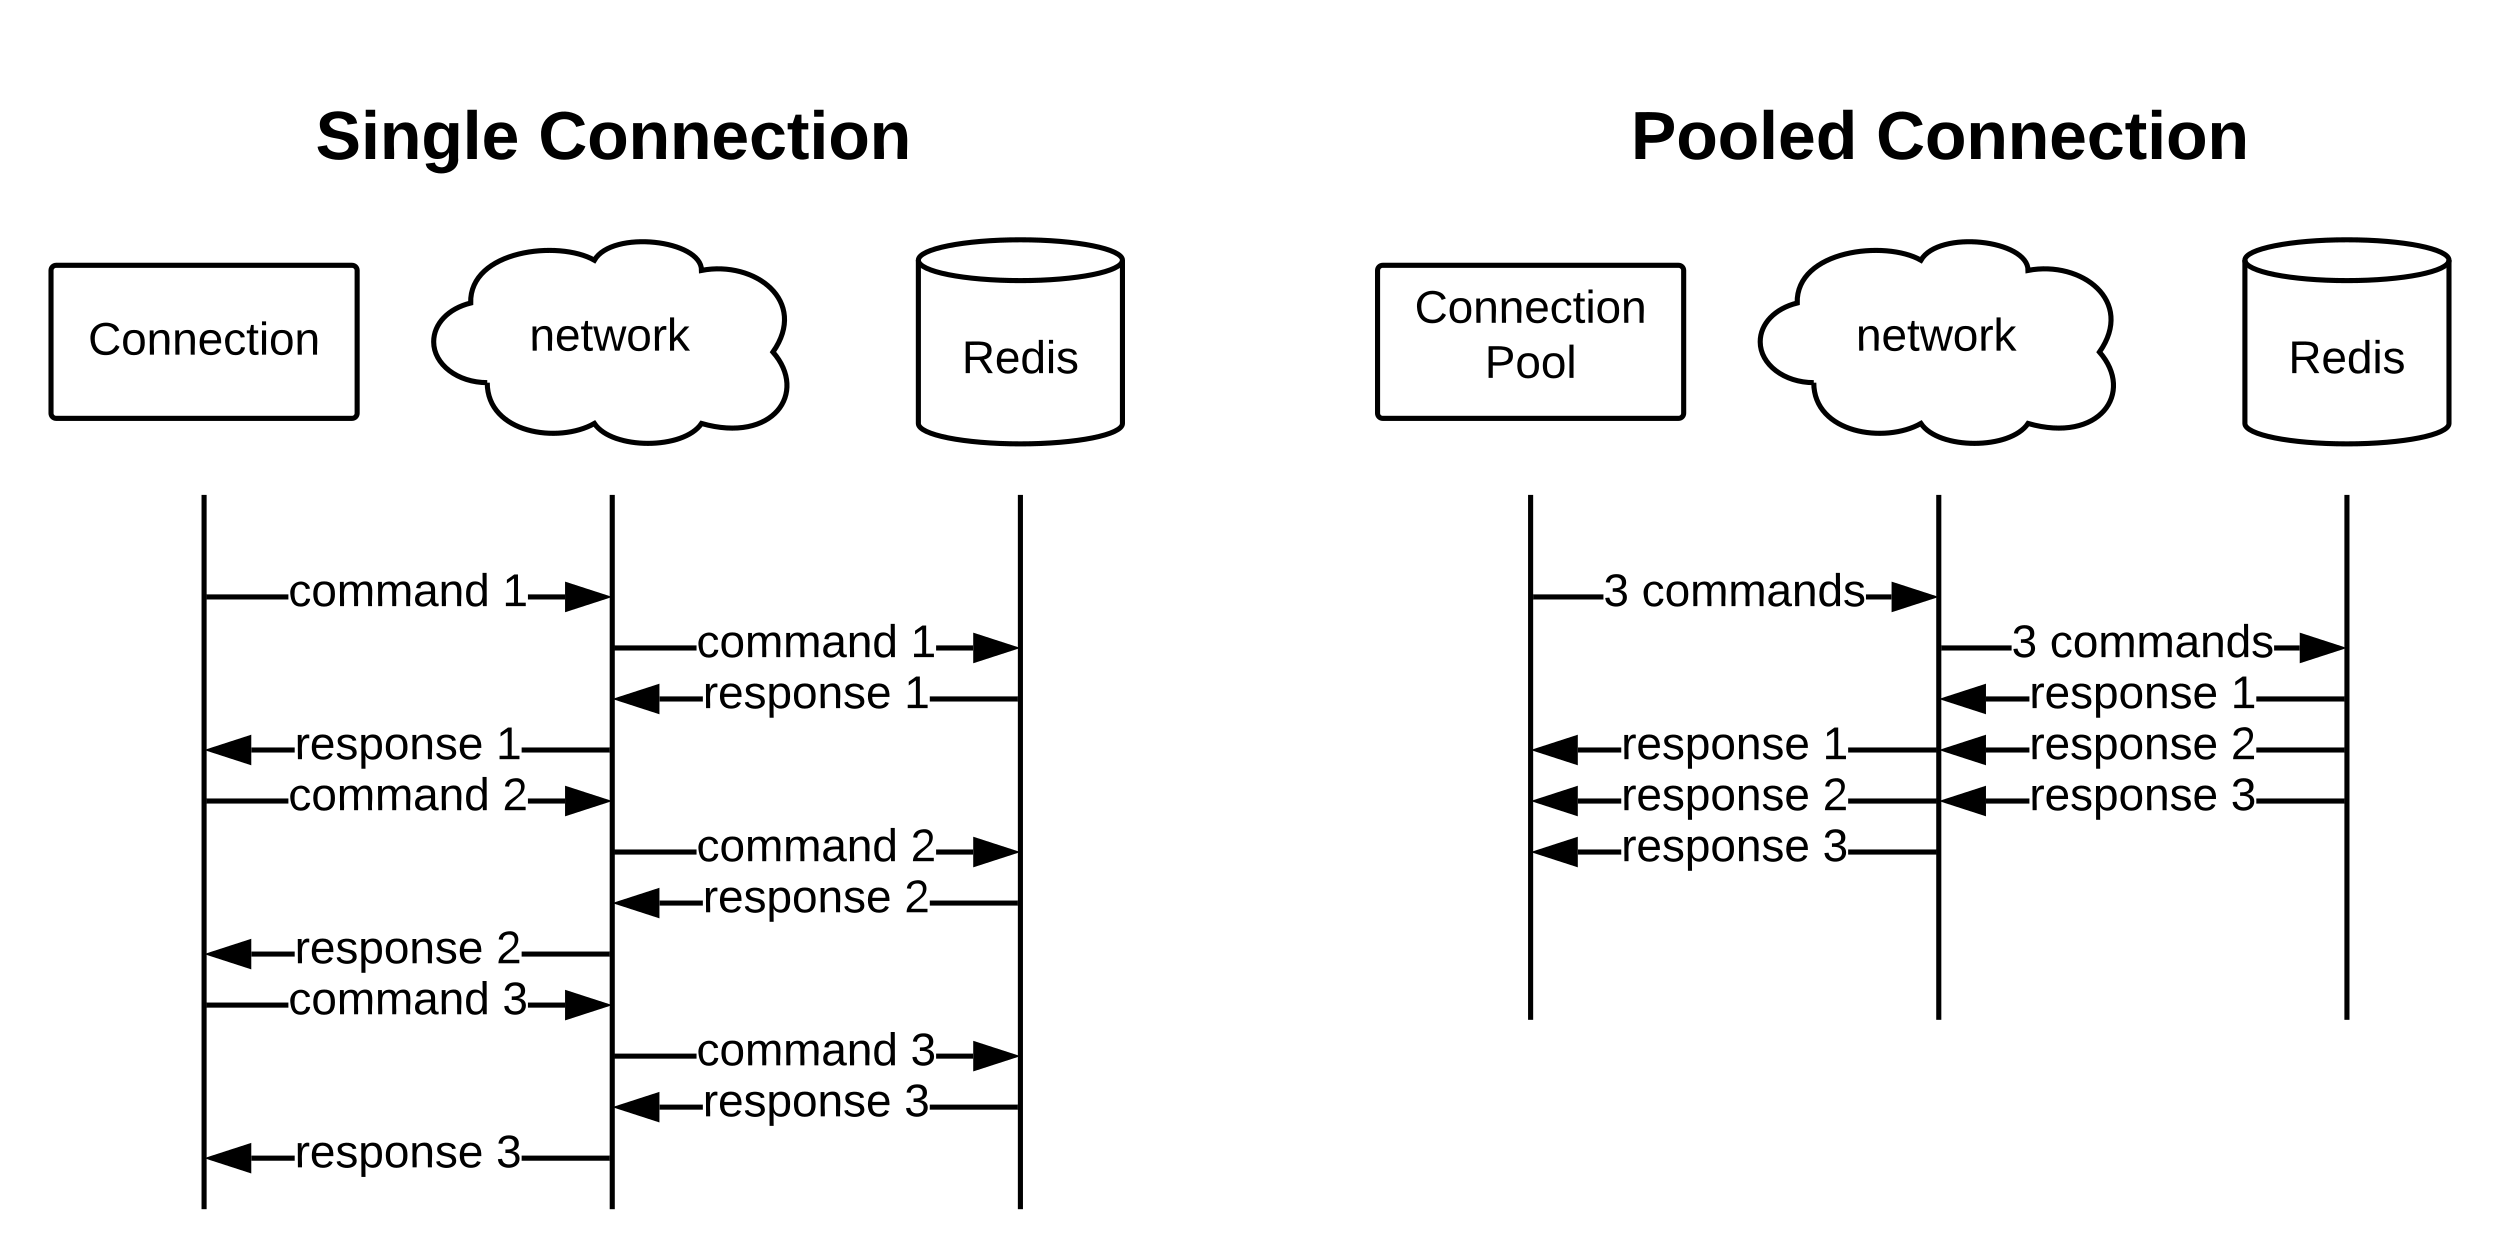 <svg xmlns="http://www.w3.org/2000/svg" xmlns:xlink="http://www.w3.org/1999/xlink" xmlns:lucid="lucid" width="980" height="485"><g transform="translate(-520 -806)" lucid:page-tab-id="0_0"><path d="M0 0h1760v1360H0z" fill="#fff"/><path d="M960 972c0 4.42-17.9 8-40 8s-40-3.58-40-8v-64c0-4.42 17.9-8 40-8s40 3.58 40 8z" stroke="#000" stroke-width="2" fill="#fff"/><path d="M960 908c0 4.42-17.9 8-40 8s-40-3.58-40-8" stroke="#000" stroke-width="2" fill="none"/><use xlink:href="#a" transform="matrix(1,0,0,1,885,921) translate(12.05 31.275)"/><path d="M540 912c0-1.1.9-2 2-2h116c1.1 0 2 .9 2 2v56c0 1.1-.9 2-2 2H542c-1.1 0-2-.9-2-2z" stroke="#000" stroke-width="2" fill="#fff"/><use xlink:href="#b" transform="matrix(1,0,0,1,545,915) translate(9.55 30.025)"/><path d="M600 1001v278M600 1001.03V1000M600 1278.97v1.03M760 1001v278M760 1001.03V1000M760 1278.97v1.03" stroke="#000" stroke-width="2" fill="none"/><path d="M633.05 1041H601v-2h32.05zm108.45 0h-14.55v-2h14.55z"/><path d="M601.03 1041H600v-2h1.03zM756.76 1040l-14.26 4.64v-9.28z"/><path d="M760 1040l-18.5 6v-12zm-16.5 3.26l10.03-3.26-10.03-3.26z"/><use xlink:href="#c" transform="matrix(1,0,0,1,633.05,1029.2) translate(0 14.4)"/><use xlink:href="#d" transform="matrix(1,0,0,1,633.05,1029.2) translate(83.9 14.4)"/><path d="M920 1001v278M920 1001.03V1000M920 1278.97v1.03" stroke="#000" stroke-width="2" fill="none"/><path d="M793.05 1061H761v-2h32.05zm108.45 0h-14.55v-2h14.55z"/><path d="M761.03 1061H760v-2h1.03zM916.76 1060l-14.26 4.64v-9.28z"/><path d="M920 1060l-18.5 6v-12zm-16.5 3.26l10.03-3.26-10.03-3.26z"/><use xlink:href="#c" transform="matrix(1,0,0,1,793.05,1049.2) translate(0 14.4)"/><use xlink:href="#d" transform="matrix(1,0,0,1,793.05,1049.2) translate(83.9 14.4)"/><path d="M795.52 1081H778.5v-2h17.02zm123.48 0h-34.52v-2H919zM777.5 1084.64l-14.26-4.64 14.26-4.64z"/><path d="M778.5 1086l-18.5-6 18.5-6zm-12.03-6l10.03 3.26v-6.52zM920 1081h-1.03v-2H920z"/><use xlink:href="#e" transform="matrix(1,0,0,1,795.525,1069.2) translate(0 14.4)"/><use xlink:href="#d" transform="matrix(1,0,0,1,795.525,1069.2) translate(78.95 14.4)"/><path d="M635.52 1101H618.5v-2h17.02zm123.48 0h-34.52v-2H759zM617.5 1104.64l-14.26-4.64 14.26-4.64z"/><path d="M618.5 1106l-18.5-6 18.5-6zm-12.03-6l10.03 3.26v-6.52zM760 1101h-1.03v-2H760z"/><use xlink:href="#e" transform="matrix(1,0,0,1,635.525,1089.2) translate(0 14.4)"/><use xlink:href="#d" transform="matrix(1,0,0,1,635.525,1089.2) translate(78.95 14.4)"/><path d="M633.05 1121H601v-2h32.05zm108.45 0h-14.55v-2h14.55z"/><path d="M601.03 1121H600v-2h1.03zM756.76 1120l-14.26 4.64v-9.28z"/><path d="M760 1120l-18.5 6v-12zm-16.5 3.26l10.03-3.26-10.03-3.26z"/><use xlink:href="#c" transform="matrix(1,0,0,1,633.05,1109.2) translate(0 14.4)"/><use xlink:href="#f" transform="matrix(1,0,0,1,633.05,1109.2) translate(83.9 14.4)"/><path d="M635.52 1181H618.5v-2h17.02zm123.48 0h-34.52v-2H759zM617.5 1184.64l-14.26-4.64 14.26-4.64z"/><path d="M618.5 1186l-18.5-6 18.5-6zm-12.03-6l10.03 3.26v-6.52zM760 1181h-1.03v-2H760z"/><use xlink:href="#e" transform="matrix(1,0,0,1,635.525,1169.2) translate(0 14.4)"/><use xlink:href="#f" transform="matrix(1,0,0,1,635.525,1169.2) translate(78.95 14.4)"/><path d="M793.05 1141H761v-2h32.05zm108.45 0h-14.55v-2h14.55z"/><path d="M761.03 1141H760v-2h1.03zM916.76 1140l-14.26 4.64v-9.28z"/><path d="M920 1140l-18.5 6v-12zm-16.5 3.26l10.03-3.26-10.03-3.26z"/><use xlink:href="#c" transform="matrix(1,0,0,1,793.05,1129.2) translate(0 14.4)"/><use xlink:href="#f" transform="matrix(1,0,0,1,793.05,1129.2) translate(83.9 14.4)"/><path d="M795.52 1161H778.5v-2h17.02zm123.48 0h-34.52v-2H919zM777.5 1164.64l-14.26-4.64 14.26-4.64z"/><path d="M778.5 1166l-18.5-6 18.5-6zm-12.03-6l10.03 3.26v-6.52zM920 1161h-1.03v-2H920z"/><use xlink:href="#e" transform="matrix(1,0,0,1,795.525,1149.2) translate(0 14.4)"/><use xlink:href="#f" transform="matrix(1,0,0,1,795.525,1149.2) translate(78.95 14.4)"/><path d="M633.05 1201H601v-2h32.05zm108.45 0h-14.55v-2h14.55z"/><path d="M601.03 1201H600v-2h1.03zM756.76 1200l-14.26 4.64v-9.28z"/><path d="M760 1200l-18.5 6v-12zm-16.5 3.26l10.03-3.26-10.03-3.26z"/><use xlink:href="#c" transform="matrix(1,0,0,1,633.05,1189.2) translate(0 14.4)"/><use xlink:href="#g" transform="matrix(1,0,0,1,633.05,1189.2) translate(83.9 14.4)"/><path d="M635.52 1261H618.5v-2h17.02zm123.48 0h-34.52v-2H759zM617.5 1264.64l-14.26-4.64 14.26-4.64z"/><path d="M618.5 1266l-18.5-6 18.5-6zm-12.03-6l10.03 3.26v-6.52zM760 1261h-1.03v-2H760z"/><use xlink:href="#e" transform="matrix(1,0,0,1,635.525,1249.2) translate(0 14.4)"/><use xlink:href="#g" transform="matrix(1,0,0,1,635.525,1249.2) translate(78.95 14.4)"/><path d="M793.05 1221H761v-2h32.05zm108.45 0h-14.55v-2h14.55z"/><path d="M761.03 1221H760v-2h1.03zM916.76 1220l-14.26 4.64v-9.28z"/><path d="M920 1220l-18.5 6v-12zm-16.5 3.26l10.03-3.26-10.03-3.26z"/><use xlink:href="#c" transform="matrix(1,0,0,1,793.05,1209.2) translate(0 14.4)"/><use xlink:href="#g" transform="matrix(1,0,0,1,793.05,1209.2) translate(83.9 14.4)"/><path d="M795.52 1241H778.5v-2h17.02zm123.48 0h-34.52v-2H919zM777.5 1244.64l-14.26-4.64 14.26-4.64z"/><path d="M778.5 1246l-18.5-6 18.5-6zm-12.03-6l10.03 3.26v-6.52zM920 1241h-1.03v-2H920z"/><use xlink:href="#e" transform="matrix(1,0,0,1,795.525,1229.2) translate(0 14.4)"/><use xlink:href="#g" transform="matrix(1,0,0,1,795.525,1229.2) translate(78.95 14.4)"/><path d="M711 956c-11.6 0-21-7.16-21-16 0-7.07 5.7-13.03 14.5-15.22C704 904 739 900 753 908c7-12 42-8 42 4 21-4 42 12 28 32 14 16 0 36-28 28-7 10.4-35 10.4-42 0-14 8-42 4-42-16z" stroke="#000" stroke-width="2" fill="#fff"/><use xlink:href="#h" transform="matrix(1,0,0,1,695,905) translate(32.55 38.462)"/><path d="M632.94 828c0-1.1.9-2 2-2h250.12c1.1 0 2 .9 2 2v70c0 1.1-.9 2-2 2H634.94c-1.1 0-2-.9-2-2z" stroke="#000" stroke-opacity="0" stroke-width="2" fill="#fff" fill-opacity="0"/><use xlink:href="#i" transform="matrix(1,0,0,1,637.941,831) translate(5.796 37.333)"/><use xlink:href="#j" transform="matrix(1,0,0,1,637.941,831) translate(93.056 37.333)"/><path d="M1120 1001v203.77M1120 1001.03V1000M1120 1204.75v1.02M1280 1001v203.77M1280 1001.03V1000M1280 1204.75v1.02" stroke="#000" stroke-width="2" fill="none"/><path d="M1148.55 1041H1121v-2h27.55zm112.95 0h-10.05v-2h10.05z"/><path d="M1121.03 1041H1120v-2h1.03zM1276.76 1040l-14.26 4.64v-9.28z"/><path d="M1280 1040l-18.5 6v-12zm-16.5 3.26l10.03-3.26-10.03-3.26z"/><use xlink:href="#k" transform="matrix(1,0,0,1,1148.55,1029.2) translate(0 14.4)"/><use xlink:href="#l" transform="matrix(1,0,0,1,1148.55,1029.2) translate(15 14.4)"/><path d="M1440 1001v203.77M1440 1001.03V1000M1440 1204.75v1.02" stroke="#000" stroke-width="2" fill="none"/><path d="M1308.55 1061H1281v-2h27.55zm112.95 0h-10.05v-2h10.05z"/><path d="M1281.03 1061H1280v-2h1.03zM1436.76 1060l-14.26 4.64v-9.28z"/><path d="M1440 1060l-18.5 6v-12zm-16.5 3.26l10.03-3.26-10.03-3.26z"/><use xlink:href="#k" transform="matrix(1,0,0,1,1308.55,1049.2) translate(0 14.4)"/><use xlink:href="#l" transform="matrix(1,0,0,1,1308.55,1049.2) translate(15 14.4)"/><path d="M1315.53 1081h-17.03v-2h17.03zm123.47 0h-34.53v-2H1439zM1297.5 1084.64l-14.26-4.64 14.26-4.64z"/><path d="M1298.5 1086l-18.5-6 18.5-6zm-12.03-6l10.03 3.26v-6.52zM1440 1081h-1.03v-2h1.03z"/><use xlink:href="#e" transform="matrix(1,0,0,1,1315.525,1069.2) translate(0 14.4)"/><use xlink:href="#d" transform="matrix(1,0,0,1,1315.525,1069.2) translate(78.95 14.4)"/><path d="M1155.53 1101h-17.03v-2h17.03zm123.47 0h-34.53v-2H1279zM1137.5 1104.64l-14.26-4.64 14.26-4.64z"/><path d="M1138.5 1106l-18.5-6 18.5-6zm-12.03-6l10.03 3.26v-6.52zM1280 1101h-1.03v-2h1.03z"/><use xlink:href="#e" transform="matrix(1,0,0,1,1155.525,1089.2) translate(0 14.4)"/><use xlink:href="#d" transform="matrix(1,0,0,1,1155.525,1089.2) translate(78.95 14.4)"/><path d="M1315.53 1101h-17.03v-2h17.03zm123.47 0h-34.53v-2H1439zM1297.5 1104.64l-14.26-4.64 14.26-4.64z"/><path d="M1298.5 1106l-18.5-6 18.5-6zm-12.03-6l10.03 3.26v-6.52zM1440 1101h-1.03v-2h1.03z"/><use xlink:href="#e" transform="matrix(1,0,0,1,1315.525,1089.2) translate(0 14.4)"/><use xlink:href="#f" transform="matrix(1,0,0,1,1315.525,1089.2) translate(78.95 14.4)"/><path d="M1315.53 1121h-17.03v-2h17.03zm123.47 0h-34.53v-2H1439zM1297.5 1124.64l-14.26-4.64 14.26-4.64z"/><path d="M1298.5 1126l-18.5-6 18.5-6zm-12.03-6l10.03 3.26v-6.52zM1440 1121h-1.03v-2h1.03z"/><use xlink:href="#e" transform="matrix(1,0,0,1,1315.525,1109.2) translate(0 14.4)"/><use xlink:href="#g" transform="matrix(1,0,0,1,1315.525,1109.2) translate(78.95 14.4)"/><path d="M1155.53 1121h-17.03v-2h17.03zm123.47 0h-34.53v-2H1279zM1137.5 1124.64l-14.26-4.64 14.26-4.64z"/><path d="M1138.5 1126l-18.5-6 18.5-6zm-12.03-6l10.03 3.26v-6.52zM1280 1121h-1.03v-2h1.03z"/><g><use xlink:href="#e" transform="matrix(1,0,0,1,1155.525,1109.2) translate(0 14.4)"/><use xlink:href="#f" transform="matrix(1,0,0,1,1155.525,1109.2) translate(78.95 14.4)"/></g><path d="M1155.53 1141h-17.03v-2h17.03zm123.47 0h-34.53v-2H1279zM1137.5 1144.64l-14.26-4.64 14.26-4.64z"/><path d="M1138.5 1146l-18.5-6 18.5-6zm-12.03-6l10.03 3.26v-6.52zM1280 1141h-1.03v-2h1.03z"/><g><use xlink:href="#e" transform="matrix(1,0,0,1,1155.525,1129.2) translate(0 14.4)"/><use xlink:href="#g" transform="matrix(1,0,0,1,1155.525,1129.2) translate(78.95 14.4)"/></g><path d="M1480 972c0 4.42-17.9 8-40 8s-40-3.58-40-8v-64c0-4.42 17.9-8 40-8s40 3.58 40 8z" stroke="#000" stroke-width="2" fill="#fff"/><path d="M1480 908c0 4.42-17.9 8-40 8s-40-3.58-40-8" stroke="#000" stroke-width="2" fill="none"/><g><use xlink:href="#a" transform="matrix(1,0,0,1,1405,921) translate(12.05 31.275)"/></g><path d="M1060 912c0-1.1.9-2 2-2h116c1.1 0 2 .9 2 2v56c0 1.1-.9 2-2 2h-116c-1.1 0-2-.9-2-2z" stroke="#000" stroke-width="2" fill="#fff"/><g><use xlink:href="#m" transform="matrix(1,0,0,1,1065,915) translate(9.55 17.525)"/><use xlink:href="#n" transform="matrix(1,0,0,1,1065,915) translate(37.025 39.125)"/></g><path d="M1231 956c-11.6 0-21-7.16-21-16 0-7.07 5.7-13.03 14.5-15.22C1224 904 1259 900 1273 908c7-12 42-8 42 4 21-4 42 12 28 32 14 16 0 36-28 28-7 10.4-35 10.4-42 0-14 8-42 4-42-16z" stroke="#000" stroke-width="2" fill="#fff"/><g><use xlink:href="#h" transform="matrix(1,0,0,1,1215,905) translate(32.55 38.462)"/></g><path d="M1152.94 828c0-1.1.9-2 2-2h250.12c1.1 0 2 .9 2 2v70c0 1.1-.9 2-2 2h-250.12c-1.1 0-2-.9-2-2z" stroke="#000" stroke-opacity="0" stroke-width="2" fill="#fff" fill-opacity="0"/><g><use xlink:href="#o" transform="matrix(1,0,0,1,1157.941,831) translate(1.389 37.333)"/><use xlink:href="#j" transform="matrix(1,0,0,1,1157.941,831) translate(97.463 37.333)"/></g><defs><path d="M233-177c-1 41-23 64-60 70L243 0h-38l-65-103H63V0H30v-248c88 3 205-21 203 71zM63-129c60-2 137 13 137-47 0-61-80-42-137-45v92" id="p"/><path d="M100-194c63 0 86 42 84 106H49c0 40 14 67 53 68 26 1 43-12 49-29l28 8c-11 28-37 45-77 45C44 4 14-33 15-96c1-61 26-98 85-98zm52 81c6-60-76-77-97-28-3 7-6 17-6 28h103" id="q"/><path d="M85-194c31 0 48 13 60 33l-1-100h32l1 261h-30c-2-10 0-23-3-31C134-8 116 4 85 4 32 4 16-35 15-94c0-66 23-100 70-100zm9 24c-40 0-46 34-46 75 0 40 6 74 45 74 42 0 51-32 51-76 0-42-9-74-50-73" id="r"/><path d="M24-231v-30h32v30H24zM24 0v-190h32V0H24" id="s"/><path d="M135-143c-3-34-86-38-87 0 15 53 115 12 119 90S17 21 10-45l28-5c4 36 97 45 98 0-10-56-113-15-118-90-4-57 82-63 122-42 12 7 21 19 24 35" id="t"/><g id="a"><use transform="matrix(0.05,0,0,0.05,0,0)" xlink:href="#p"/><use transform="matrix(0.05,0,0,0.05,12.95,0)" xlink:href="#q"/><use transform="matrix(0.05,0,0,0.05,22.95,0)" xlink:href="#r"/><use transform="matrix(0.05,0,0,0.05,32.95,0)" xlink:href="#s"/><use transform="matrix(0.05,0,0,0.05,36.9,0)" xlink:href="#t"/></g><path d="M212-179c-10-28-35-45-73-45-59 0-87 40-87 99 0 60 29 101 89 101 43 0 62-24 78-52l27 14C228-24 195 4 139 4 59 4 22-46 18-125c-6-104 99-153 187-111 19 9 31 26 39 46" id="u"/><path d="M100-194c62-1 85 37 85 99 1 63-27 99-86 99S16-35 15-95c0-66 28-99 85-99zM99-20c44 1 53-31 53-75 0-43-8-75-51-75s-53 32-53 75 10 74 51 75" id="v"/><path d="M117-194c89-4 53 116 60 194h-32v-121c0-31-8-49-39-48C34-167 62-67 57 0H25l-1-190h30c1 10-1 24 2 32 11-22 29-35 61-36" id="w"/><path d="M96-169c-40 0-48 33-48 73s9 75 48 75c24 0 41-14 43-38l32 2c-6 37-31 61-74 61-59 0-76-41-82-99-10-93 101-131 147-64 4 7 5 14 7 22l-32 3c-4-21-16-35-41-35" id="x"/><path d="M59-47c-2 24 18 29 38 22v24C64 9 27 4 27-40v-127H5v-23h24l9-43h21v43h35v23H59v120" id="y"/><g id="b"><use transform="matrix(0.05,0,0,0.05,0,0)" xlink:href="#u"/><use transform="matrix(0.05,0,0,0.05,12.95,0)" xlink:href="#v"/><use transform="matrix(0.05,0,0,0.05,22.95,0)" xlink:href="#w"/><use transform="matrix(0.05,0,0,0.05,32.95,0)" xlink:href="#w"/><use transform="matrix(0.05,0,0,0.05,42.95,0)" xlink:href="#q"/><use transform="matrix(0.05,0,0,0.05,52.95,0)" xlink:href="#x"/><use transform="matrix(0.05,0,0,0.05,61.95,0)" xlink:href="#y"/><use transform="matrix(0.05,0,0,0.05,66.95,0)" xlink:href="#s"/><use transform="matrix(0.05,0,0,0.05,70.9,0)" xlink:href="#v"/><use transform="matrix(0.05,0,0,0.05,80.9,0)" xlink:href="#w"/></g><path d="M210-169c-67 3-38 105-44 169h-31v-121c0-29-5-50-35-48C34-165 62-65 56 0H25l-1-190h30c1 10-1 24 2 32 10-44 99-50 107 0 11-21 27-35 58-36 85-2 47 119 55 194h-31v-121c0-29-5-49-35-48" id="z"/><path d="M141-36C126-15 110 5 73 4 37 3 15-17 15-53c-1-64 63-63 125-63 3-35-9-54-41-54-24 1-41 7-42 31l-33-3c5-37 33-52 76-52 45 0 72 20 72 64v82c-1 20 7 32 28 27v20c-31 9-61-2-59-35zM48-53c0 20 12 33 32 33 41-3 63-29 60-74-43 2-92-5-92 41" id="A"/><g id="c"><use transform="matrix(0.05,0,0,0.05,0,0)" xlink:href="#x"/><use transform="matrix(0.05,0,0,0.05,9,0)" xlink:href="#v"/><use transform="matrix(0.05,0,0,0.05,19,0)" xlink:href="#z"/><use transform="matrix(0.05,0,0,0.05,33.95,0)" xlink:href="#z"/><use transform="matrix(0.05,0,0,0.05,48.9,0)" xlink:href="#A"/><use transform="matrix(0.05,0,0,0.05,58.9,0)" xlink:href="#w"/><use transform="matrix(0.05,0,0,0.05,68.9,0)" xlink:href="#r"/></g><path d="M27 0v-27h64v-190l-56 39v-29l58-41h29v221h61V0H27" id="B"/><use transform="matrix(0.05,0,0,0.05,0,0)" xlink:href="#B" id="d"/><path d="M114-163C36-179 61-72 57 0H25l-1-190h30c1 12-1 29 2 39 6-27 23-49 58-41v29" id="C"/><path d="M115-194c55 1 70 41 70 98S169 2 115 4C84 4 66-9 55-30l1 105H24l-1-265h31l2 30c10-21 28-34 59-34zm-8 174c40 0 45-34 45-75s-6-73-45-74c-42 0-51 32-51 76 0 43 10 73 51 73" id="D"/><g id="e"><use transform="matrix(0.05,0,0,0.05,0,0)" xlink:href="#C"/><use transform="matrix(0.05,0,0,0.05,5.95,0)" xlink:href="#q"/><use transform="matrix(0.05,0,0,0.05,15.95,0)" xlink:href="#t"/><use transform="matrix(0.05,0,0,0.05,24.95,0)" xlink:href="#D"/><use transform="matrix(0.05,0,0,0.05,34.95,0)" xlink:href="#v"/><use transform="matrix(0.05,0,0,0.05,44.95,0)" xlink:href="#w"/><use transform="matrix(0.05,0,0,0.05,54.95,0)" xlink:href="#t"/><use transform="matrix(0.05,0,0,0.05,63.95,0)" xlink:href="#q"/></g><path d="M101-251c82-7 93 87 43 132L82-64C71-53 59-42 53-27h129V0H18c2-99 128-94 128-182 0-28-16-43-45-43s-46 15-49 41l-32-3c6-41 34-60 81-64" id="E"/><use transform="matrix(0.05,0,0,0.05,0,0)" xlink:href="#E" id="f"/><path d="M126-127c33 6 58 20 58 59 0 88-139 92-164 29-3-8-5-16-6-25l32-3c6 27 21 44 54 44 32 0 52-15 52-46 0-38-36-46-79-43v-28c39 1 72-4 72-42 0-27-17-43-46-43-28 0-47 15-49 41l-32-3c6-42 35-63 81-64 48-1 79 21 79 65 0 36-21 52-52 59" id="F"/><use transform="matrix(0.05,0,0,0.05,0,0)" xlink:href="#F" id="g"/><path d="M206 0h-36l-40-164L89 0H53L-1-190h32L70-26l43-164h34l41 164 42-164h31" id="G"/><path d="M143 0L79-87 56-68V0H24v-261h32v163l83-92h37l-77 82L181 0h-38" id="H"/><g id="h"><use transform="matrix(0.05,0,0,0.05,0,0)" xlink:href="#w"/><use transform="matrix(0.05,0,0,0.05,10,0)" xlink:href="#q"/><use transform="matrix(0.05,0,0,0.05,20,0)" xlink:href="#y"/><use transform="matrix(0.05,0,0,0.05,25,0)" xlink:href="#G"/><use transform="matrix(0.05,0,0,0.05,37.95,0)" xlink:href="#v"/><use transform="matrix(0.05,0,0,0.05,47.95,0)" xlink:href="#C"/><use transform="matrix(0.05,0,0,0.05,53.9,0)" xlink:href="#H"/></g><path d="M169-182c-1-43-94-46-97-3 18 66 151 10 154 114 3 95-165 93-204 36-6-8-10-19-12-30l50-8c3 46 112 56 116 5-17-69-150-10-154-114-4-87 153-88 188-35 5 8 8 18 10 28" id="I"/><path d="M25-224v-37h50v37H25zM25 0v-190h50V0H25" id="J"/><path d="M135-194c87-1 58 113 63 194h-50c-7-57 23-157-34-157-59 0-34 97-39 157H25l-1-190h47c2 12-1 28 3 38 12-26 28-41 61-42" id="K"/><path d="M195-6C206 82 75 100 31 46c-4-6-6-13-8-21l49-6c3 16 16 24 34 25 40 0 42-37 40-79-11 22-30 35-61 35-53 0-70-43-70-97 0-56 18-96 73-97 30 0 46 14 59 34l2-30h47zm-90-29c32 0 41-27 41-63 0-35-9-62-40-62-32 0-39 29-40 63 0 36 9 62 39 62" id="L"/><path d="M25 0v-261h50V0H25" id="M"/><path d="M185-48c-13 30-37 53-82 52C43 2 14-33 14-96s30-98 90-98c62 0 83 45 84 108H66c0 31 8 55 39 56 18 0 30-7 34-22zm-45-69c5-46-57-63-70-21-2 6-4 13-4 21h74" id="N"/><g id="i"><use transform="matrix(0.074,0,0,0.074,0,0)" xlink:href="#I"/><use transform="matrix(0.074,0,0,0.074,17.778,0)" xlink:href="#J"/><use transform="matrix(0.074,0,0,0.074,25.185,0)" xlink:href="#K"/><use transform="matrix(0.074,0,0,0.074,41.407,0)" xlink:href="#L"/><use transform="matrix(0.074,0,0,0.074,57.63,0)" xlink:href="#M"/><use transform="matrix(0.074,0,0,0.074,65.037,0)" xlink:href="#N"/></g><path d="M67-125c0 53 21 87 73 88 37 1 54-22 65-47l45 17C233-25 199 4 140 4 58 4 20-42 15-125 8-235 124-281 211-232c18 10 29 29 36 50l-46 12c-8-25-30-41-62-41-52 0-71 34-72 86" id="O"/><path d="M110-194c64 0 96 36 96 99 0 64-35 99-97 99-61 0-95-36-95-99 0-62 34-99 96-99zm-1 164c35 0 45-28 45-65 0-40-10-65-43-65-34 0-45 26-45 65 0 36 10 65 43 65" id="P"/><path d="M190-63c-7 42-38 67-86 67-59 0-84-38-90-98-12-110 154-137 174-36l-49 2c-2-19-15-32-35-32-30 0-35 28-38 64-6 74 65 87 74 30" id="Q"/><path d="M115-3C79 11 28 4 28-45v-112H4v-33h27l15-45h31v45h36v33H77v99c-1 23 16 31 38 25v30" id="R"/><g id="j"><use transform="matrix(0.074,0,0,0.074,0,0)" xlink:href="#O"/><use transform="matrix(0.074,0,0,0.074,19.185,0)" xlink:href="#P"/><use transform="matrix(0.074,0,0,0.074,35.407,0)" xlink:href="#K"/><use transform="matrix(0.074,0,0,0.074,51.63,0)" xlink:href="#K"/><use transform="matrix(0.074,0,0,0.074,67.852,0)" xlink:href="#N"/><use transform="matrix(0.074,0,0,0.074,82.667,0)" xlink:href="#Q"/><use transform="matrix(0.074,0,0,0.074,97.481,0)" xlink:href="#R"/><use transform="matrix(0.074,0,0,0.074,106.296,0)" xlink:href="#J"/><use transform="matrix(0.074,0,0,0.074,113.704,0)" xlink:href="#P"/><use transform="matrix(0.074,0,0,0.074,129.926,0)" xlink:href="#K"/></g><use transform="matrix(0.05,0,0,0.05,0,0)" xlink:href="#F" id="k"/><g id="l"><use transform="matrix(0.05,0,0,0.05,0,0)" xlink:href="#x"/><use transform="matrix(0.05,0,0,0.05,9,0)" xlink:href="#v"/><use transform="matrix(0.05,0,0,0.05,19,0)" xlink:href="#z"/><use transform="matrix(0.05,0,0,0.05,33.95,0)" xlink:href="#z"/><use transform="matrix(0.05,0,0,0.05,48.9,0)" xlink:href="#A"/><use transform="matrix(0.05,0,0,0.05,58.9,0)" xlink:href="#w"/><use transform="matrix(0.05,0,0,0.05,68.9,0)" xlink:href="#r"/><use transform="matrix(0.05,0,0,0.05,78.9,0)" xlink:href="#t"/></g><g id="m"><use transform="matrix(0.05,0,0,0.05,0,0)" xlink:href="#u"/><use transform="matrix(0.05,0,0,0.05,12.95,0)" xlink:href="#v"/><use transform="matrix(0.05,0,0,0.05,22.95,0)" xlink:href="#w"/><use transform="matrix(0.05,0,0,0.05,32.95,0)" xlink:href="#w"/><use transform="matrix(0.05,0,0,0.05,42.95,0)" xlink:href="#q"/><use transform="matrix(0.05,0,0,0.05,52.95,0)" xlink:href="#x"/><use transform="matrix(0.05,0,0,0.05,61.95,0)" xlink:href="#y"/><use transform="matrix(0.05,0,0,0.05,66.95,0)" xlink:href="#s"/><use transform="matrix(0.05,0,0,0.05,70.9,0)" xlink:href="#v"/><use transform="matrix(0.05,0,0,0.05,80.9,0)" xlink:href="#w"/></g><path d="M30-248c87 1 191-15 191 75 0 78-77 80-158 76V0H30v-248zm33 125c57 0 124 11 124-50 0-59-68-47-124-48v98" id="S"/><path d="M24 0v-261h32V0H24" id="T"/><g id="n"><use transform="matrix(0.05,0,0,0.05,0,0)" xlink:href="#S"/><use transform="matrix(0.05,0,0,0.05,12,0)" xlink:href="#v"/><use transform="matrix(0.05,0,0,0.05,22,0)" xlink:href="#v"/><use transform="matrix(0.05,0,0,0.05,32,0)" xlink:href="#T"/></g><path d="M24-248c93 1 206-16 204 79-1 75-69 88-152 82V0H24v-248zm52 121c47 0 100 7 100-41 0-47-54-39-100-39v80" id="U"/><path d="M88-194c31-1 46 15 58 34l-1-101h50l1 261h-48c-2-10 0-23-3-31C134-8 116 4 84 4 32 4 16-41 15-95c0-56 19-97 73-99zm17 164c33 0 40-30 41-66 1-37-9-64-41-64s-38 30-39 65c0 43 13 65 39 65" id="V"/><g id="o"><use transform="matrix(0.074,0,0,0.074,0,0)" xlink:href="#U"/><use transform="matrix(0.074,0,0,0.074,17.778,0)" xlink:href="#P"/><use transform="matrix(0.074,0,0,0.074,34,0)" xlink:href="#P"/><use transform="matrix(0.074,0,0,0.074,50.222,0)" xlink:href="#M"/><use transform="matrix(0.074,0,0,0.074,57.63,0)" xlink:href="#N"/><use transform="matrix(0.074,0,0,0.074,72.444,0)" xlink:href="#V"/></g></defs></g></svg>